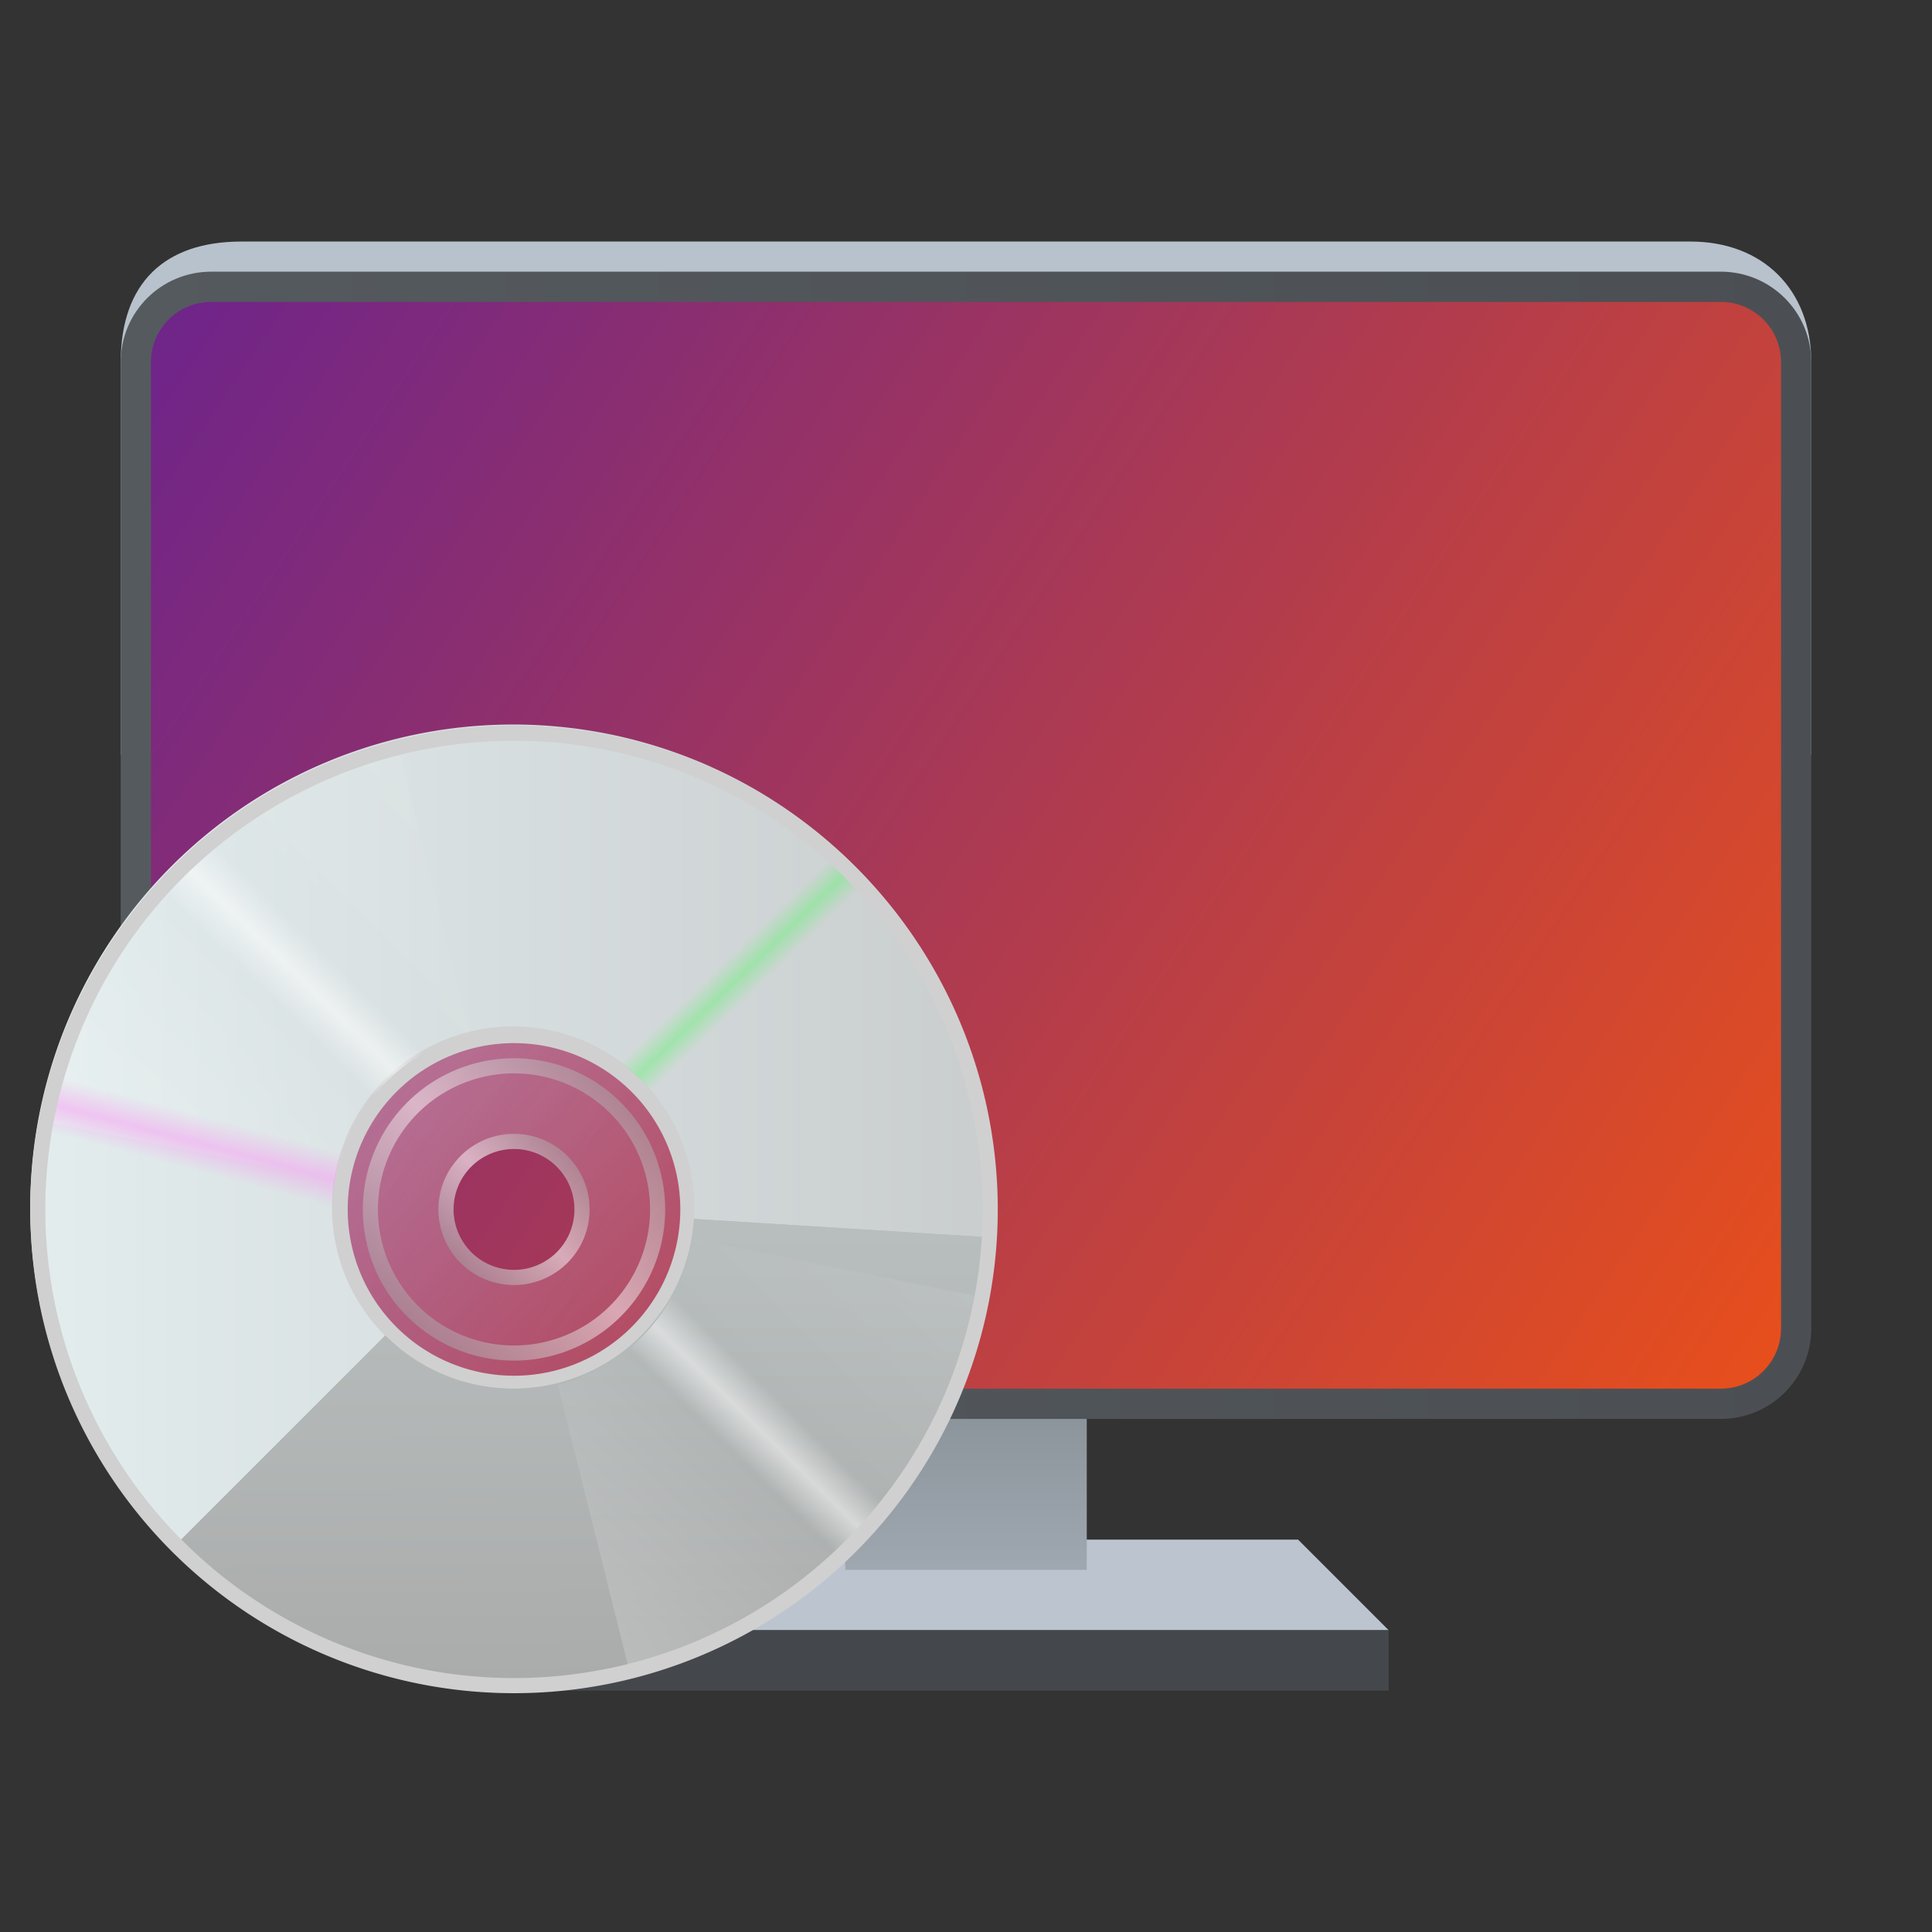 <?xml version="1.0" encoding="UTF-8" standalone="no"?>
<!-- Created with Inkscape (http://www.inkscape.org/) -->

<svg
   width="64"
   height="64"
   viewBox="0 0 16.933 16.933"
   version="1.1"
   id="svg5"
   inkscape:version="1.1.1 (3bf5ae0d25, 2021-09-20, custom)"
   sodipodi:docname="ubiquity.svg"
   xmlns:inkscape="http://www.inkscape.org/namespaces/inkscape"
   xmlns:sodipodi="http://sodipodi.sourceforge.net/DTD/sodipodi-0.dtd"
   xmlns:xlink="http://www.w3.org/1999/xlink"
   xmlns="http://www.w3.org/2000/svg"
   xmlns:svg="http://www.w3.org/2000/svg">
  <rect x="0" y="0" width="16.933" height="16.933" fill="#333333" stroke="none"/>
  <sodipodi:namedview
     id="namedview7"
     pagecolor="#ffffff"
     bordercolor="#666666"
     borderopacity="1.0"
     inkscape:pageshadow="2"
     inkscape:pageopacity="0.0"
     inkscape:pagecheckerboard="0"
     inkscape:document-units="px"
     showgrid="false"
     units="px"
     inkscape:zoom="8"
     inkscape:cx="25.625"
     inkscape:cy="44.5625"
     inkscape:window-width="1920"
     inkscape:window-height="996"
     inkscape:window-x="0"
     inkscape:window-y="0"
     inkscape:window-maximized="1"
     inkscape:current-layer="svg5"
     showguides="true" />
  <defs
     id="defs2">
    <linearGradient
       inkscape:collect="always"
       id="linearGradient16450">
      <stop
         style="stop-color:#6fef7e;stop-opacity:0"
         offset="0"
         id="stop16446" />
      <stop
         style="stop-color:#6fef7e;stop-opacity:0"
         offset="0.448"
         id="stop17132" />
      <stop
         style="stop-color:#6fef7e;stop-opacity:1"
         offset="0.5"
         id="stop16680" />
      <stop
         style="stop-color:#6fef7e;stop-opacity:0"
         offset="0.55"
         id="stop16938" />
      <stop
         style="stop-color:#6fef7e;stop-opacity:0;"
         offset="1"
         id="stop16448" />
    </linearGradient>
    <linearGradient
       inkscape:collect="always"
       id="linearGradient11941">
      <stop
         style="stop-color:#f89af4;stop-opacity:0"
         offset="0"
         id="stop11937" />
      <stop
         style="stop-color:#f89af4;stop-opacity:0"
         offset="0.4"
         id="stop12523" />
      <stop
         style="stop-color:#f89af4;stop-opacity:1"
         offset="0.5"
         id="stop12201" />
      <stop
         style="stop-color:#f89af4;stop-opacity:0"
         offset="0.6"
         id="stop12781" />
      <stop
         style="stop-color:#f89af4;stop-opacity:0;"
         offset="1"
         id="stop11939" />
    </linearGradient>
    <linearGradient
       inkscape:collect="always"
       id="linearGradient7820">
      <stop
         style="stop-color:#858585;stop-opacity:1"
         offset="0"
         id="stop7816" />
      <stop
         style="stop-color:#ffffff;stop-opacity:1"
         offset="0.5"
         id="stop8592" />
      <stop
         style="stop-color:#868686;stop-opacity:1"
         offset="1"
         id="stop7818" />
    </linearGradient>
    <linearGradient
       inkscape:collect="always"
       id="linearGradient6804">
      <stop
         style="stop-color:#ffffff;stop-opacity:1;"
         offset="0"
         id="stop6800" />
      <stop
         style="stop-color:#ffffff;stop-opacity:0;"
         offset="1"
         id="stop6802" />
    </linearGradient>
    <linearGradient
       inkscape:collect="always"
       id="linearGradient2496">
      <stop
         style="stop-color:#ffffff;stop-opacity:0.5"
         offset="0"
         id="stop2492" />
      <stop
         style="stop-color:#ffffff;stop-opacity:0"
         offset="0.45"
         id="stop3080" />
      <stop
         style="stop-color:#ffffff;stop-opacity:1"
         offset="0.5"
         id="stop2756" />
      <stop
         style="stop-color:#ffffff;stop-opacity:0"
         offset="0.55"
         id="stop3014" />
      <stop
         style="stop-color:#ffffff;stop-opacity:0.2"
         offset="1"
         id="stop2494" />
    </linearGradient>
    <linearGradient
       inkscape:collect="always"
       id="linearGradient2986">
      <stop
         style="stop-color:#818990;stop-opacity:1;"
         offset="0"
         id="stop2982" />
      <stop
         style="stop-color:#9fa8b0;stop-opacity:1"
         offset="1"
         id="stop2984" />
    </linearGradient>
    <linearGradient
       inkscape:collect="always"
       id="linearGradient2301">
      <stop
         style="stop-color:#6e248b;stop-opacity:1"
         offset="0"
         id="stop2297" />
      <stop
         style="stop-color:#e84f1b;stop-opacity:1"
         offset="1"
         id="stop2299" />
    </linearGradient>
    <linearGradient
       inkscape:collect="always"
       id="linearGradient1116">
      <stop
         style="stop-color:#555a5f;stop-opacity:1;"
         offset="0"
         id="stop1112" />
      <stop
         style="stop-color:#4b4f53;stop-opacity:1"
         offset="1"
         id="stop1114" />
    </linearGradient>
    <linearGradient
       inkscape:collect="always"
       xlink:href="#linearGradient1116"
       id="linearGradient1118"
       x1="1.058"
       y1="7.276"
       x2="15.875"
       y2="7.276"
       gradientUnits="userSpaceOnUse"
       gradientTransform="matrix(1,0,0,0.974,0,0.319)" />
    <linearGradient
       inkscape:collect="always"
       xlink:href="#linearGradient2301"
       id="linearGradient2303"
       x1="1.323"
       y1="2.646"
       x2="15.61"
       y2="12.171"
       gradientUnits="userSpaceOnUse" />
    <linearGradient
       inkscape:collect="always"
       xlink:href="#linearGradient2986"
       id="linearGradient2988"
       x1="0.093"
       y1="10.202"
       x2="0.093"
       y2="13.471"
       gradientUnits="userSpaceOnUse"
       gradientTransform="matrix(0.626,0,0,0.648,9.467,5.035)" />
    <linearGradient
       inkscape:collect="always"
       xlink:href="#linearGradient162116"
       id="linearGradient162118"
       x1="96.408"
       y1="238.007"
       x2="127.776"
       y2="238.007"
       gradientUnits="userSpaceOnUse"
       gradientTransform="matrix(0.27,0,0,0.26,-25.758,-51.402)" />
    <linearGradient
       inkscape:collect="always"
       id="linearGradient162116">
      <stop
         style="stop-color:#e3edee;stop-opacity:1;"
         offset="0"
         id="stop162112" />
      <stop
         style="stop-color:#c9cdce;stop-opacity:1"
         offset="1"
         id="stop162114" />
    </linearGradient>
    <linearGradient
       inkscape:collect="always"
       xlink:href="#linearGradient219586"
       id="linearGradient219588"
       x1="112.092"
       y1="238.007"
       x2="112.173"
       y2="254.339"
       gradientUnits="userSpaceOnUse"
       gradientTransform="matrix(0.27,0,0,0.26,-25.758,-51.402)" />
    <linearGradient
       inkscape:collect="always"
       id="linearGradient219586">
      <stop
         style="stop-color:#b9bfbf;stop-opacity:1;"
         offset="0"
         id="stop219582" />
      <stop
         style="stop-color:#aaacab;stop-opacity:1"
         offset="1"
         id="stop219584" />
    </linearGradient>
    <linearGradient
       inkscape:collect="always"
       xlink:href="#linearGradient219586"
       id="linearGradient1701"
       gradientUnits="userSpaceOnUse"
       gradientTransform="matrix(0.27,0,0,0.26,-25.758,-51.402)"
       x1="112.092"
       y1="238.007"
       x2="112.173"
       y2="254.339" />
    <linearGradient
       inkscape:collect="always"
       xlink:href="#linearGradient2496"
       id="linearGradient2498"
       x1="16.424"
       y1="54.635"
       x2="32.332"
       y2="38.453"
       gradientUnits="userSpaceOnUse" />
    <linearGradient
       inkscape:collect="always"
       xlink:href="#linearGradient6804"
       id="linearGradient6808"
       x1="2.381"
       y1="8.467"
       x2="6.615"
       y2="12.7"
       gradientUnits="userSpaceOnUse"
       gradientTransform="scale(3.78)" />
    <linearGradient
       inkscape:collect="always"
       xlink:href="#linearGradient7820"
       id="linearGradient7822"
       x1="14.532"
       y1="42.394"
       x2="19.54"
       y2="37.501"
       gradientUnits="userSpaceOnUse" />
    <linearGradient
       inkscape:collect="always"
       xlink:href="#linearGradient7820"
       id="linearGradient10226"
       gradientUnits="userSpaceOnUse"
       x1="14.532"
       y1="42.394"
       x2="19.54"
       y2="37.501"
       gradientTransform="matrix(2,0,0,2,-17,-40)" />
    <linearGradient
       inkscape:collect="always"
       xlink:href="#linearGradient11941"
       id="linearGradient11943"
       x1="5.108"
       y1="42.192"
       x2="7.469"
       y2="33.28"
       gradientUnits="userSpaceOnUse" />
    <linearGradient
       inkscape:collect="always"
       xlink:href="#linearGradient16450"
       id="linearGradient16452"
       x1="17.605"
       y1="29.41"
       x2="27.151"
       y2="39.244"
       gradientUnits="userSpaceOnUse" />
  </defs>
  <path
     id="rect958"
     style="fill:#bcc5cf;stroke-width:1.323;stroke-linecap:round;stroke-linejoin:round"
     d="m 5.556,13.494 h 5.821 l 0.794,0.794 H 4.762 Z"
     sodipodi:nodetypes="ccccc" />
  <rect
     style="fill:url(#linearGradient2988);fill-opacity:1;stroke-width:0.842;stroke-linecap:round;stroke-linejoin:round"
     id="rect2848"
     width="2.117"
     height="2.117"
     x="7.408"
     y="11.642" />
  <path
     id="rect1418"
     style="fill:#b8c2cc;stroke-width:1.323;stroke-linecap:round;stroke-linejoin:round"
     d="M 2.117,2.117 H 14.817 c 0.631,0 1.058,0.419 1.058,1.058 V 6.615 H 1.058 V 3.175 c 0,-0.694 0.383,-1.058 1.058,-1.058 z"
     sodipodi:nodetypes="sssccss" />
  <path
     id="rect846"
     style="fill:url(#linearGradient1118);stroke-width:1.306;stroke-linecap:round;stroke-linejoin:round"
     d="M 1.852,2.381 H 15.081 c 0.44,0 0.794,0.354 0.794,0.794 v 8.467 c 0,0.44 -0.354,0.794 -0.794,0.794 H 1.852 c -0.44,0 -0.794,-0.354 -0.794,-0.794 V 3.175 c 0,-0.44 0.354,-0.794 0.794,-0.794 z" />
  <rect
     style="fill:#44484c;fill-opacity:1;stroke-width:1.323;stroke-linecap:round;stroke-linejoin:round"
     id="rect1839"
     width="7.408"
     height="0.529"
     x="4.763"
     y="14.288" />
  <path
     id="rect2053"
     style="fill:url(#linearGradient2303);stroke-width:1.323;stroke-linecap:round;stroke-linejoin:round"
     d="M 1.852,2.646 H 15.081 c 0.293,0 0.529,0.236 0.529,0.529 v 8.467 c 0,0.293 -0.236,0.529 -0.529,0.529 H 1.852 c -0.293,0 -0.529,-0.236 -0.529,-0.529 V 3.175 c 0,-0.293 0.236,-0.529 0.529,-0.529 z" />
  <path
     id="path6272"
     style="opacity:0.4;fill:url(#linearGradient6808);fill-opacity:1;stroke-width:2;stroke-linecap:round;stroke-linejoin:round"
     d="M 17 32 A 8 8 0 0 0 9 40 A 8 8 0 0 0 17 48 A 8 8 0 0 0 25 40 A 8 8 0 0 0 17 32 z M 17 38 A 2 2 0 0 1 19 40 A 2 2 0 0 1 17 42 A 2 2 0 0 1 15 40 A 2 2 0 0 1 17 38 z "
     transform="scale(0.265)" />
  <path
     id="path9538"
     style="opacity:1;fill:#d0d0d0;fill-opacity:1;stroke-width:2;stroke-linecap:round;stroke-linejoin:round"
     d="M 17 33 A 7 7 0 0 0 10 40 A 7 7 0 0 0 17 47 A 7 7 0 0 0 24 40 A 7 7 0 0 0 17 33 z M 17 34.5 A 5.5 5.5 0 0 1 22.5 40 A 5.5 5.5 0 0 1 17 45.5 A 5.5 5.5 0 0 1 11.5 40 A 5.5 5.5 0 0 1 17 34.5 z "
     transform="scale(0.265)" />
  <path
     id="path151229"
     style="fill:url(#linearGradient162118);fill-opacity:1;stroke-width:0.351;stroke-linecap:round;stroke-linejoin:round"
     d="M 4.498,6.35 A 4.233,4.233 0 0 0 0.265,10.583 4.233,4.233 0 0 0 4.498,14.817 4.233,4.233 0 0 0 8.731,10.583 4.233,4.233 0 0 0 4.498,6.35 Z m 0,2.646 a 1.587,1.587 0 0 1 1.587,1.588 1.587,1.587 0 0 1 -1.587,1.587 1.587,1.587 0 0 1 -1.588,-1.587 1.587,1.587 0 0 1 1.588,-1.588 z" />
  <path
     id="path151229-3"
     style="fill:url(#linearGradient219588);fill-opacity:1;stroke-width:0.351;stroke-linecap:round;stroke-linejoin:round"
     d="M 6.082,10.683 A 1.587,1.587 0 0 1 4.498,12.171 1.587,1.587 0 0 1 3.377,11.705 l -1.87,1.87 a 4.233,4.233 0 0 0 2.991,1.242 4.233,4.233 0 0 0 4.224,-3.969 z" />
  <path
     id="path151229-3-3"
     style="fill:url(#linearGradient1701);fill-opacity:1;stroke-width:0.351;stroke-linecap:round;stroke-linejoin:round"
     d="M 6.082,10.683 A 1.587,1.587 0 0 1 4.498,12.171 1.587,1.587 0 0 1 3.377,11.705 L 1.507,13.574 A 4.233,4.233 0 0 0 4.498,14.817 4.233,4.233 0 0 0 8.721,10.847 Z" />
  <path
     id="rect2336"
     style="opacity:0.5;fill:url(#linearGradient2498);stroke-width:2;stroke-linecap:round;stroke-linejoin:round;fill-opacity:1"
     d="M 13.123 24.49 A 16 16 0 0 0 1.285 37.053 L 11.014 39 L 11.109 39.016 A 6 6 0 0 1 15.551 34.201 L 13.123 24.49 z M 22.891 40.984 A 6 6 0 0 1 18.449 45.799 L 20.877 55.51 A 16 16 0 0 0 32.715 42.947 L 22.986 41 L 22.891 40.984 z "
     transform="scale(0.265)" />
  <path
     id="path7246"
     style="opacity:0.5;fill:url(#linearGradient7822);fill-opacity:1;stroke-width:2.5;stroke-linecap:round;stroke-linejoin:round"
     d="M 17 37.5 A 2.5 2.5 0 0 0 14.5 40 A 2.5 2.5 0 0 0 17 42.5 A 2.5 2.5 0 0 0 19.5 40 A 2.5 2.5 0 0 0 17 37.5 z M 17 38 A 2 2 0 0 1 19 40 A 2 2 0 0 1 17 42 A 2 2 0 0 1 15 40 A 2 2 0 0 1 17 38 z "
     transform="scale(0.265)" />
  <path
     id="path7246-2"
     style="opacity:0.5;fill:url(#linearGradient10226);fill-opacity:1;stroke-width:5;stroke-linecap:round;stroke-linejoin:round"
     d="M 17 35 A 5 5 0 0 0 12 40 A 5 5 0 0 0 17 45 A 5 5 0 0 0 22 40 A 5 5 0 0 0 17 35 z M 17 35.5 A 4.5 4.5 0 0 1 21.5 40 A 4.5 4.5 0 0 1 17 44.5 A 4.5 4.5 0 0 1 12.5 40 A 4.5 4.5 0 0 1 17 35.5 z "
     transform="scale(0.265)" />
  <path
     id="path151229-7"
     style="fill:url(#linearGradient11943);fill-opacity:1;stroke-width:1.326;stroke-linecap:round;stroke-linejoin:round;opacity:0.5"
     d="M 2.867,32.518 C 1.644,34.822 1.003,37.391 1,40 c 0.003,2.609 0.644,5.178 1.867,7.482 L 11.705,42.803 C 11.245,41.94 11.003,40.978 11,40 c 0.003,-0.978 0.245,-1.94 0.705,-2.803 z"
     sodipodi:nodetypes="ccccccc"
     transform="scale(0.265)" />
  <path
     id="path151229-1"
     style="fill:url(#linearGradient16452);fill-opacity:1;stroke-width:1.326;stroke-linecap:round;stroke-linejoin:round;opacity:0.5"
     d="M 21.771 24.729 L 18.789 34.273 A 6 6 0 0 1 22.617 37.893 L 31.98 34.383 A 16 16 0 0 0 21.771 24.729 z "
     transform="scale(0.265)" />
  <path
     id="path151229-2"
     style="fill:#d0d0d0;fill-opacity:1;stroke-width:1.326;stroke-linecap:round;stroke-linejoin:round"
     d="M 17 24 A 16 16 0 0 0 1 40 A 16 16 0 0 0 17 56 A 16 16 0 0 0 33 40 A 16 16 0 0 0 17 24 z M 17 24.5 A 15.5 15.5 0 0 1 32.5 40 A 15.5 15.5 0 0 1 17 55.5 A 15.5 15.5 0 0 1 1.5 40 A 15.5 15.5 0 0 1 17 24.5 z "
     transform="scale(0.265)" />
</svg>
